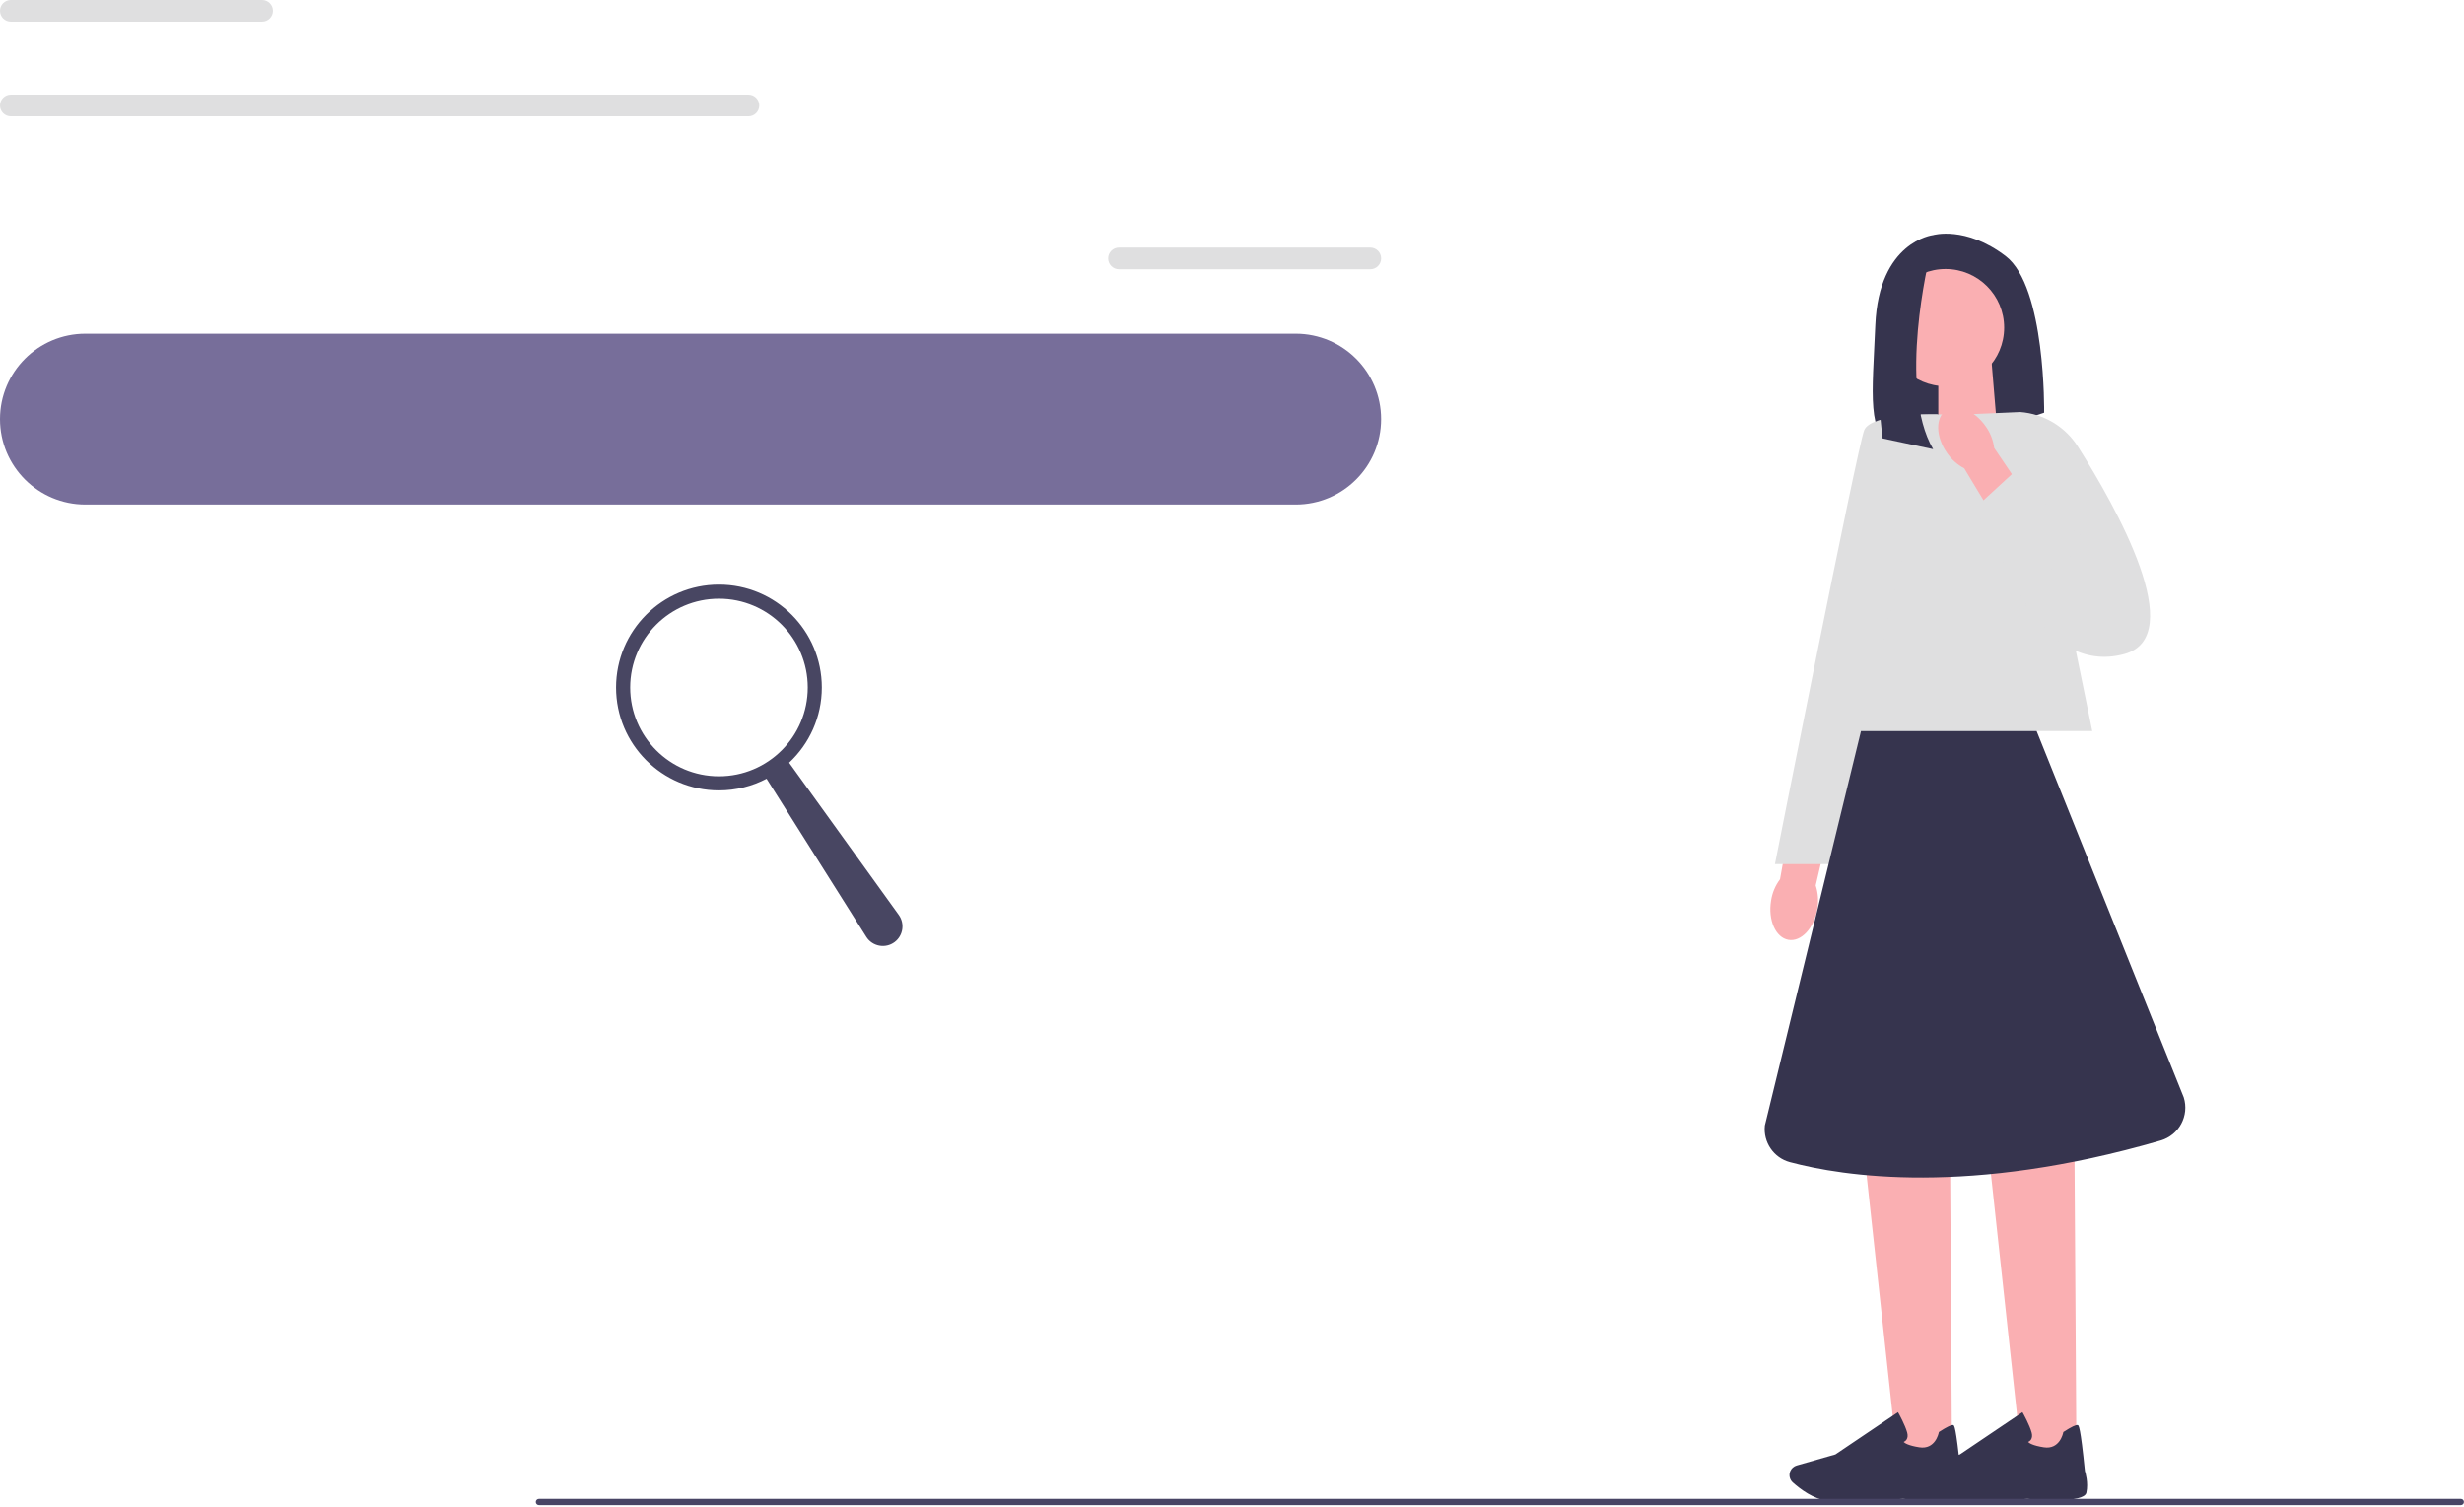 <svg width="935" height="572" viewBox="0 0 935 572" fill="none" xmlns="http://www.w3.org/2000/svg">
<g clip-path="url(#clip0_378_516)">
<path d="M733.52 89.21C733.52 89.21 712.94 91.53 711.61 123.4C710.5 149.96 708.24 164.76 719.05 170.3C722.91 172.28 727.45 172.45 731.58 171.1L775.68 156.6C775.68 156.6 776.34 108.8 761.07 97.18C745.8 85.56 733.52 89.21 733.52 89.21Z" fill="#36344E"/>
<path d="M757.83 162.46L735.51 169.8V137.67H755.76L757.83 162.46Z" fill="#FAAFB2"/>
<path d="M689.6 344.84C688.39 352.2 683.48 357.48 678.64 356.63C673.79 355.78 670.85 349.12 672.06 341.76C672.5 338.81 673.67 336.02 675.46 333.63L680.99 302.51L696.04 305.66L688.99 336C689.92 338.87 690.13 341.9 689.6 344.84Z" fill="#FAAFB2"/>
<path d="M740.7 551.77H719.8L707.67 440.07H739.99L740.7 551.77Z" fill="#FAAFB2"/>
<path d="M699.44 569.72C697.24 569.72 695.28 569.67 693.81 569.53C688.26 569.02 682.96 564.92 680.3 562.53C679.11 561.46 678.72 559.74 679.34 558.26C679.79 557.2 680.68 556.41 681.79 556.09L696.46 551.9L720.22 535.87L720.49 536.35C720.59 536.53 722.92 540.73 723.7 543.57C724 544.65 723.92 545.55 723.47 546.25C723.16 546.73 722.72 547.01 722.37 547.17C722.8 547.62 724.15 548.53 728.3 549.19C734.37 550.15 735.63 543.87 735.69 543.61L735.73 543.4L735.91 543.28C738.79 541.42 740.57 540.58 741.18 540.76C741.56 540.87 742.2 541.07 743.92 558.17C744.09 558.71 745.3 562.64 744.48 566.41C743.59 570.51 725.7 569.1 722.12 568.77C722.02 568.78 708.63 569.73 699.45 569.73H699.44V569.72Z" fill="#36344E"/>
<path d="M787.93 551.77H767.02L754.9 440.07H787.21L787.93 551.77Z" fill="#FAAFB2"/>
<path d="M746.67 569.72C744.47 569.72 742.51 569.67 741.04 569.53C735.49 569.02 730.19 564.92 727.53 562.53C726.34 561.46 725.95 559.74 726.57 558.26C727.02 557.2 727.91 556.41 729.02 556.09L743.69 551.9L767.45 535.87L767.72 536.35C767.82 536.53 770.15 540.73 770.93 543.57C771.23 544.65 771.15 545.55 770.7 546.25C770.39 546.73 769.95 547.01 769.6 547.17C770.03 547.62 771.38 548.53 775.53 549.19C781.6 550.15 782.86 543.87 782.92 543.61L782.96 543.4L783.14 543.28C786.03 541.42 787.8 540.58 788.41 540.76C788.79 540.87 789.43 541.07 791.15 558.17C791.32 558.71 792.53 562.64 791.71 566.41C790.82 570.51 772.93 569.1 769.35 568.77C769.25 568.78 755.86 569.73 746.68 569.73H746.67V569.72Z" fill="#36344E"/>
<path d="M793.94 277.42H692.37L728.88 157.26H769.38L793.94 277.42Z" fill="#DFDFE0"/>
<path d="M735.27 157.27C735.27 157.27 710.04 156.61 707.39 163.25C704.74 169.89 673.53 327.9 673.53 327.9H694.11L735.27 157.28V157.27Z" fill="#DFDFE0"/>
<path d="M738.27 146.56C750.553 146.56 760.51 136.603 760.51 124.32C760.51 112.037 750.553 102.08 738.27 102.08C725.987 102.08 716.03 112.037 716.03 124.32C716.03 136.603 725.987 146.56 738.27 146.56Z" fill="#FAAFB2"/>
<path d="M732.19 97.51C732.19 97.51 719.95 147.21 733.56 170.44L714.39 166.37C714.39 166.37 706.96 111.98 721.9 102.09L732.19 97.51Z" fill="#36344E"/>
<path d="M772.83 277.42H706.17L669.7 427.11C669.03 433.43 673.04 439.33 679.18 440.98C699.19 446.34 747.21 453.93 819.88 432.78C826.87 430.75 830.84 423.37 828.65 416.42L772.83 277.42Z" fill="#36344E"/>
<path d="M745.88 157.26L766.61 156.35C775.59 157.03 783.71 161.91 788.52 169.52C803.17 192.68 830.58 241.49 806.11 248.18C773.85 256.99 758.22 207.94 758.22 207.94L745.88 157.26Z" fill="#DFDFE0"/>
<path d="M738.77 171.8C734.51 165.68 734.36 158.47 738.42 155.7C742.49 152.93 749.24 155.66 753.5 161.78C755.24 164.2 756.34 167.02 756.72 169.98L774.43 196.16L761.44 204.39L745.36 177.71C742.69 176.3 740.43 174.27 738.77 171.8Z" fill="#FAAFB2"/>
<path d="M749.25 192.97L763.88 179.51L792.81 206.44L765.91 224.83L749.25 192.97Z" fill="#DFDFE0"/>
<path d="M32.41 126.63H491.67C509.57 126.63 524.08 141.14 524.08 159.04C524.08 176.94 509.57 191.45 491.67 191.45H32.41C14.51 191.45 0 176.94 0 159.04C0 141.14 14.51 126.63 32.41 126.63Z" fill="#776E9A"/>
<path d="M203.31 569.95C203.31 570.61 203.84 571.14 204.5 571.14H933.79C934.45 571.14 934.98 570.61 934.98 569.95C934.98 569.29 934.45 568.76 933.79 568.76H204.5C203.84 568.76 203.31 569.29 203.31 569.95Z" fill="#484565"/>
<path d="M424.62 93.95H519.97C522.25 93.95 524.09 95.79 524.09 98.06C524.09 100.33 522.25 102.17 519.97 102.17H424.62C422.34 102.17 420.5 100.33 420.5 98.06C420.5 95.79 422.34 93.95 424.62 93.95Z" fill="#DFDFE0"/>
<path d="M4.12 0H99.47C101.75 0 103.59 1.84 103.59 4.11C103.59 6.38 101.75 8.22 99.47 8.22H4.12C1.84 8.23 0 6.39 0 4.11C0 1.84 1.84 0 4.12 0Z" fill="#DFDFE0"/>
<path d="M4.12 35.91H283.99C286.27 35.91 288.11 37.75 288.11 40.03C288.11 42.3 286.27 44.14 283.99 44.14H4.12C1.84 44.14 0 42.3 0 40.03C0 37.76 1.84 35.91 4.12 35.91Z" fill="#DFDFE0"/>
<path d="M233.77 260.88C233.77 282.44 251.25 299.92 272.81 299.92C279.34 299.92 285.49 298.32 290.89 295.49L328.72 355.49C331.04 359.16 335.99 360.08 339.47 357.48C342.72 355.05 343.42 350.47 341.05 347.17L299.44 289.42C307.07 282.29 311.85 272.14 311.85 260.88C311.85 239.32 294.37 221.84 272.81 221.84C251.25 221.84 233.77 239.32 233.77 260.88ZM239.13 260.88C239.13 242.28 254.21 227.19 272.82 227.19C291.43 227.19 306.51 242.27 306.51 260.88C306.51 279.48 291.43 294.57 272.82 294.57C254.22 294.57 239.13 279.49 239.13 260.88Z" fill="#484662"/>
</g>
<defs>
<clipPath id="clip0_378_516">
<rect width="934.98" height="571.14" fill="white"/>
</clipPath>
</defs>
</svg>
